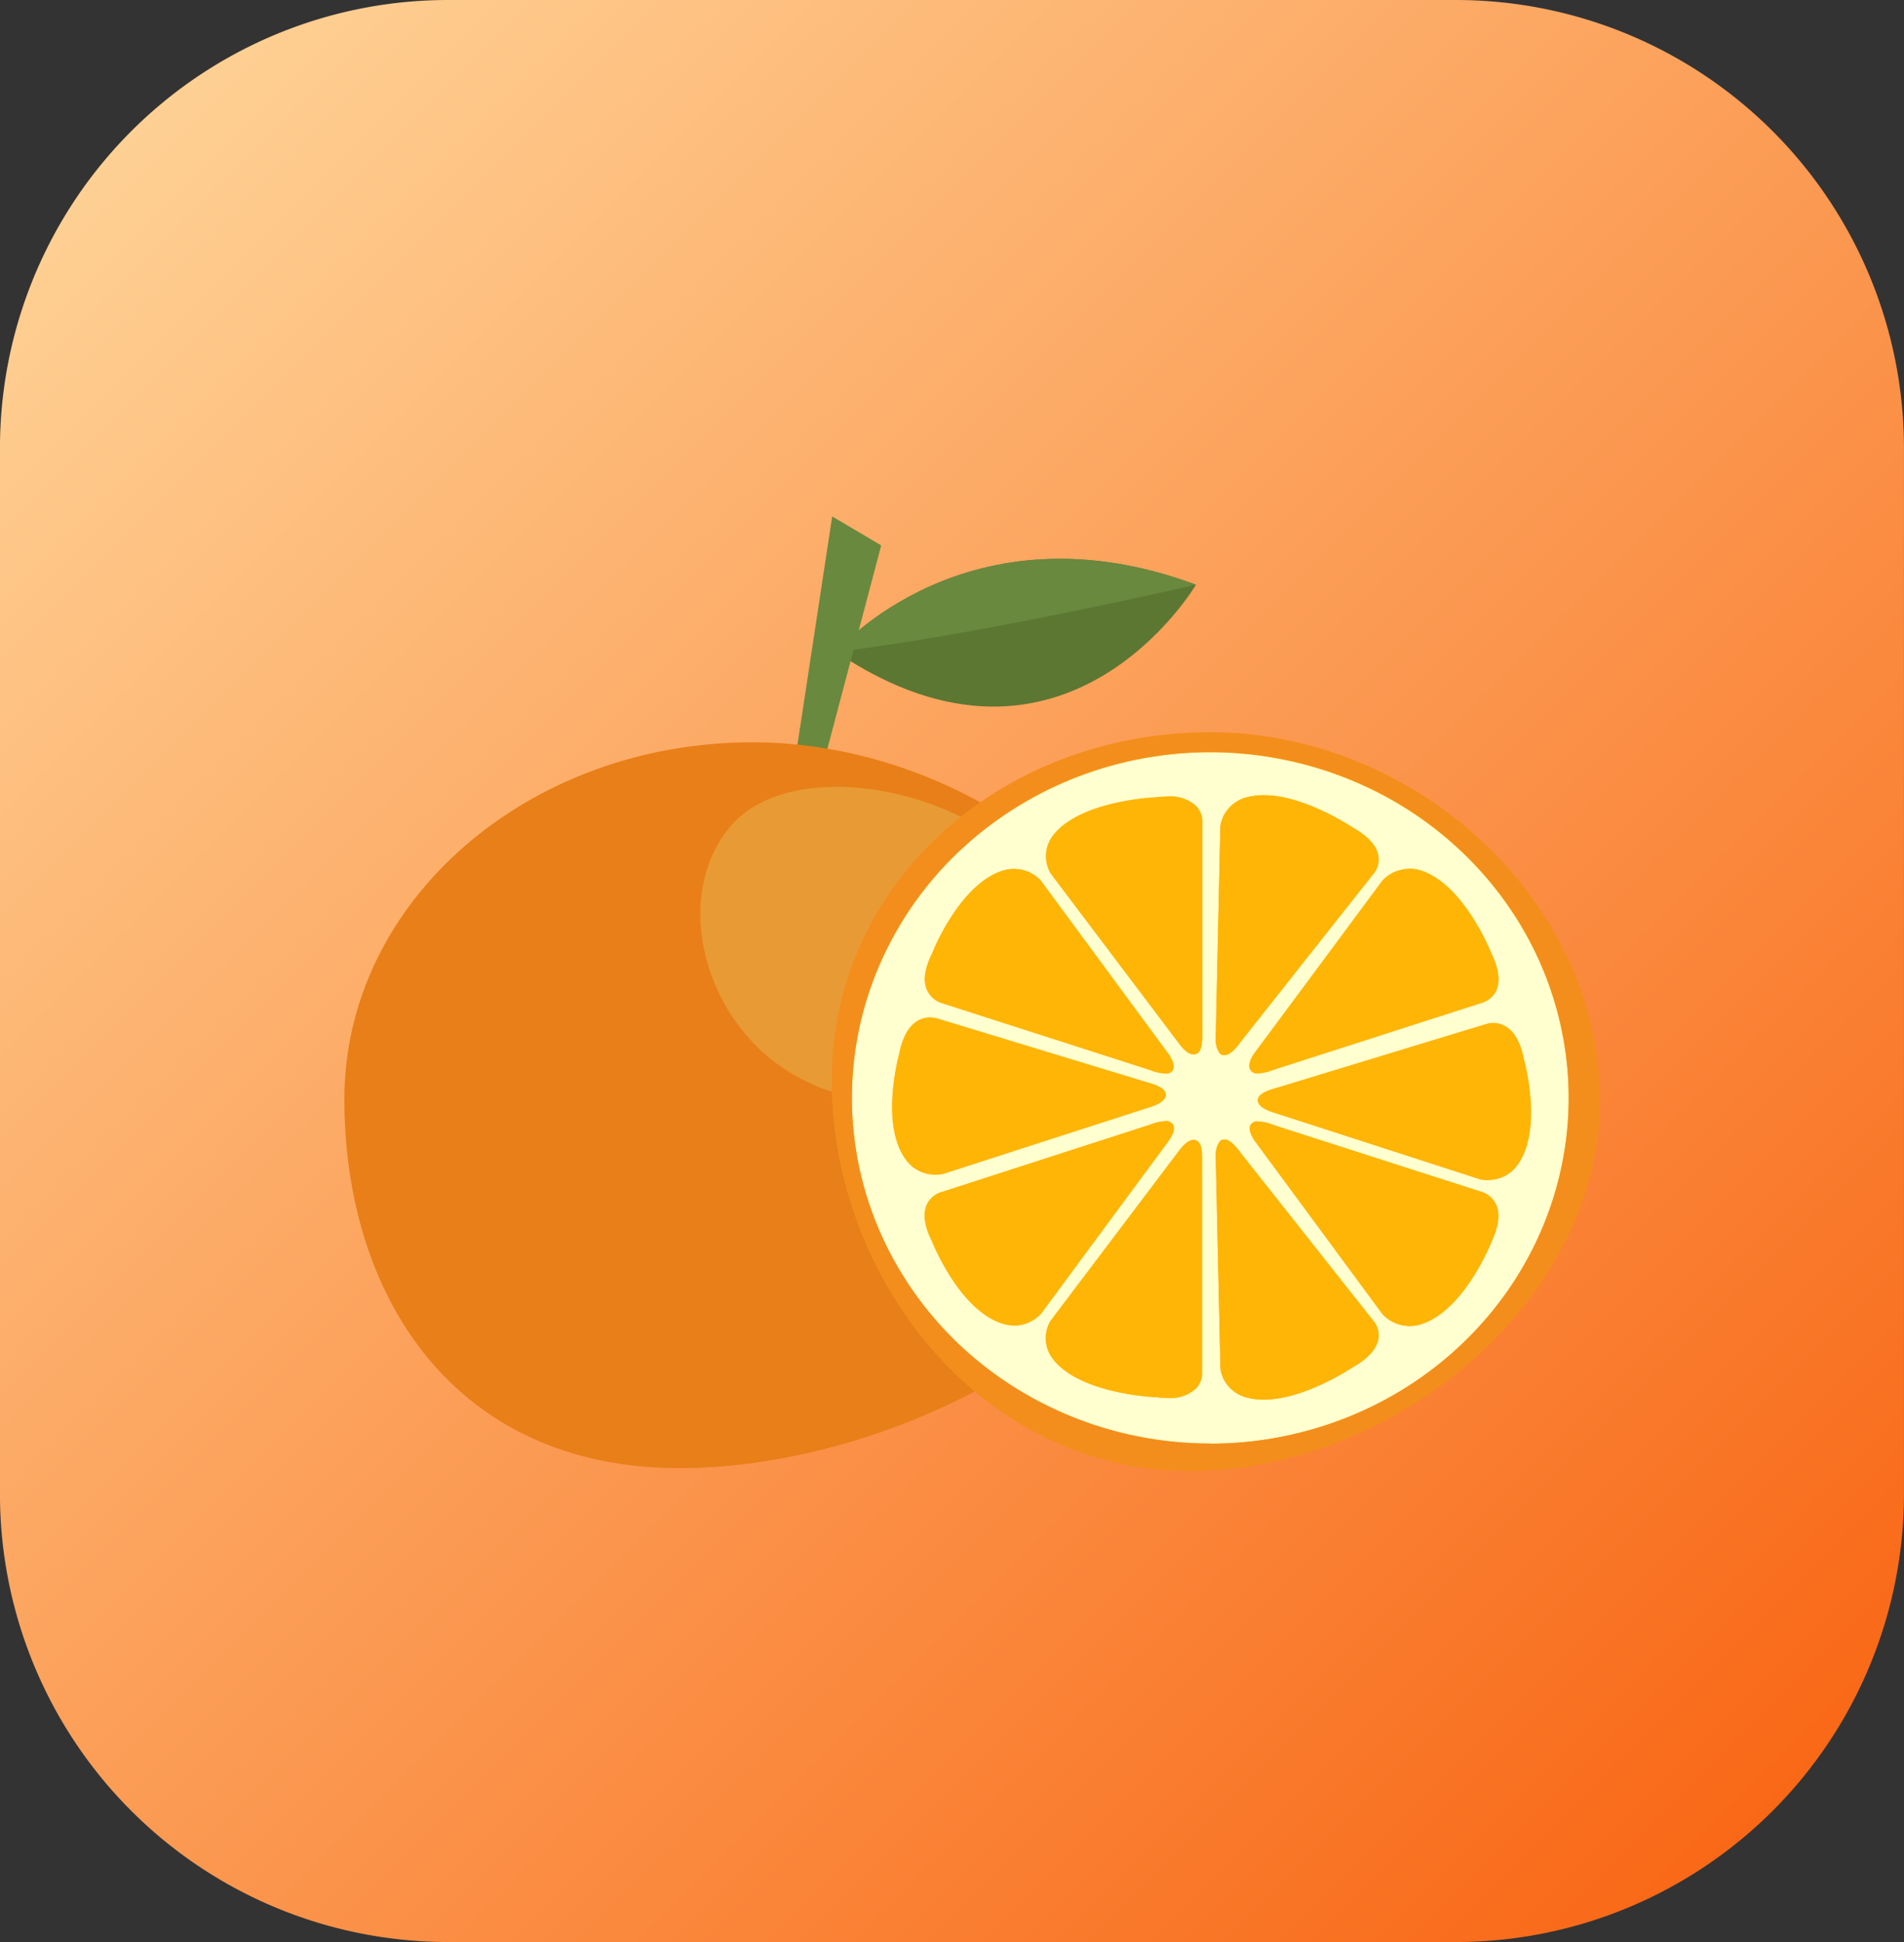 <svg xmlns="http://www.w3.org/2000/svg" width="51" height="52" viewBox="0.261 -0.307 51 52"><rect x="0.261" y="-0.307" width="51" height="52" fill="#333333" stroke="none"/><g data-name="Bg"><path d="M12 0h27a12 12 0 0 1 12 12v28a12 12 0 0 1-12 12H12A12 12 0 0 1 0 40V12A12 12 0 0 1 12 0z" fill-rule="evenodd" fill="url(&quot;#a&quot;)" transform="translate(.26 -.307)" data-name="Rectangle 5895"/><g data-name="Vector"><g data-name="orange-snacks"><g data-name="Layer 2"><g data-name="Objects"><path d="M22.653 17.147s3.498-4.082 9.643-1.797c0 0-3.5 5.935-9.643 1.797Z" fill="#5c7732" fill-rule="evenodd" data-name="Vector"/><path d="M22.653 17.147s3.498-4.082 9.643-1.797c0 0-5.872 1.36-9.643 1.797Z" fill="#69893e" fill-rule="evenodd" data-name="Vector"/><path d="m21.429 20.896 1.123-7.375 1.313.776-1.802 6.804a4.433 4.433 0 0 1-.634-.205Z" fill="#69893e" fill-rule="evenodd" data-name="Vector"/><path d="M32.185 29.531c0 5.277-7.688 9.474-13.72 9.474-6.033 0-8.98-4.604-8.98-9.88 0-5.277 4.893-9.556 10.928-9.556 6.034 0 11.772 4.686 11.772 9.962Z" fill="#e87f18" fill-rule="evenodd" data-name="Vector"/><path d="M19.773 21.884c1.415-1.771 5.123-1.261 7.147.242 2.025 1.504 1.78 3.787.364 5.554-1.415 1.768-4.207 1.984-6.231.482-2.025-1.501-2.7-4.504-1.28-6.278Z" fill="#e89b34" fill-rule="evenodd" data-name="Vector"/><path d="M32.679 38.702c-1.986 0-3.927-.568-5.578-1.632a9.766 9.766 0 0 1-3.698-4.344 9.358 9.358 0 0 1-.571-5.593 9.578 9.578 0 0 1 2.747-4.957 10.161 10.161 0 0 1 5.141-2.649 10.388 10.388 0 0 1 5.801.551 9.97 9.97 0 0 1 4.506 3.565 9.435 9.435 0 0 1 1.692 5.378c-.003 2.567-1.061 5.028-2.944 6.842-1.882 1.815-4.434 2.836-7.096 2.839Z" fill="#ffb506" fill-rule="evenodd" data-name="Vector"/><path d="M32.679 19.837c2.545.003 4.985.979 6.785 2.714 1.8 1.735 2.812 4.088 2.815 6.542 0 1.83-.563 3.62-1.618 5.142a9.533 9.533 0 0 1-4.308 3.41 9.932 9.932 0 0 1-5.547.526 9.715 9.715 0 0 1-4.915-2.533 9.158 9.158 0 0 1-2.628-4.74 8.948 8.948 0 0 1 .547-5.347 9.337 9.337 0 0 1 3.536-4.154 9.856 9.856 0 0 1 5.333-1.56Zm-7.575 6.38a.619.619 0 0 0 .162.214c.07.06.152.103.24.129l5.556 1.785c.13.054.27.087.411.097a.212.212 0 0 0 .119-.019.203.203 0 0 0 .087-.08c.082-.155-.107-.412-.144-.46l-3.393-4.604a.991.991 0 0 0-.99-.28c-1.164.334-1.898 2.153-1.925 2.226-.206.413-.247.752-.123.992Zm-.544 4.562a.93.93 0 0 0 .33.268c.13.063.274.097.42.097.075 0 .15-.007.224-.022l5.542-1.803c.076-.022.412-.133.412-.32-.002-.13-.163-.237-.504-.328L25.4 26.973a.691.691 0 0 0-.222-.038c-.245 0-.663.125-.823.948-.017.081-.533 1.968.205 2.896Zm2.862 4.412a1.006 1.006 0 0 0 .727-.322l3.394-4.594c.037-.05.227-.307.144-.462a.203.203 0 0 0-.087-.08.212.212 0 0 0-.118-.02c-.142.01-.281.043-.412.096l-5.555 1.795a.655.655 0 0 0-.411.322c-.124.24-.085.579.12.992.03.077.764 1.896 1.929 2.227a.94.94 0 0 0 .27.038Zm5.037-4.404c.01-.276-.02-.44-.101-.52a.177.177 0 0 0-.126-.053c-.176 0-.347.236-.382.281l-3.448 4.563a.902.902 0 0 0 .04.992c.696.958 2.719 1.053 2.799 1.053.098.012.197.019.296.02a1.016 1.016 0 0 0 .76-.254.601.601 0 0 0 .162-.436v-5.646Zm-.101-2.908c.08-.075.111-.244.109-.518v-5.637a.59.59 0 0 0-.162-.443 1.015 1.015 0 0 0-.76-.254 2.494 2.494 0 0 0-.29.02c-.086.002-2.109.096-2.804 1.054a.908.908 0 0 0-.037.992l3.436 4.548c.035.048.214.282.382.282a.18.18 0 0 0 .126-.052Zm5.65-4.92a.995.995 0 0 0-.725.322l-3.394 4.57c-.04.05-.227.308-.146.462.02.035.05.063.087.08a.212.212 0 0 0 .118.02c.142-.01.281-.042.412-.096l5.555-1.785a.65.65 0 0 0 .411-.323c.124-.24.087-.58-.119-.992-.03-.077-.765-1.896-1.93-2.23a1.003 1.003 0 0 0-.27-.035Zm-5.183 4.507c-.015.15.022.301.105.429a.169.169 0 0 0 .125.053c.12 0 .26-.113.435-.355l3.549-4.49a.608.608 0 0 0 .144-.485c-.044-.273-.27-.531-.681-.761-.054-.036-1.307-.871-2.397-.871a1.72 1.72 0 0 0-.498.07.97.97 0 0 0-.446.295.917.917 0 0 0-.213.48l-.123 5.635Zm4.358 8.074a.59.59 0 0 0-.14-.48l-3.551-4.493c-.177-.244-.317-.357-.437-.357a.174.174 0 0 0-.125.053.667.667 0 0 0-.105.427l.126 5.647a.912.912 0 0 0 .213.475c.116.135.27.236.443.291.161.047.33.07.498.07 1.09 0 2.343-.836 2.39-.867.414-.234.644-.492.688-.766Zm3.022-2.61c.206-.417.245-.762.113-1.008a.617.617 0 0 0-.395-.32l-5.555-1.785a1.319 1.319 0 0 0-.411-.097.212.212 0 0 0-.119.02.203.203 0 0 0-.087.079c-.08.155.107.413.144.46l3.395 4.604a.993.993 0 0 0 .99.278c1.162-.331 1.896-2.15 1.925-2.224Zm-.088-1.643a.974.974 0 0 0 .42-.09.939.939 0 0 0 .335-.26c.742-.93.226-2.816.205-2.891-.168-.83-.588-.954-.823-.954-.07 0-.14.012-.205.035L34.46 28.83c-.342.09-.506.195-.506.328-.01.186.335.299.4.319l5.556 1.797c.068.014.136.02.206.022Z" fill="#ffffcf" fill-rule="evenodd" data-name="Vector"/><path d="M43.118 29.162c0 5.334-5.462 9.919-11 9.919-5.54 0-9.58-5.122-9.58-10.458S27.136 19.3 32.67 19.3c5.536 0 10.447 4.528 10.447 9.862ZM32.68 38.35c2.545-.003 4.985-.979 6.785-2.714 1.8-1.735 2.812-4.088 2.815-6.542a9.021 9.021 0 0 0-1.614-5.143 9.533 9.533 0 0 0-4.306-3.412 9.932 9.932 0 0 0-5.546-.53 9.716 9.716 0 0 0-4.917 2.53 9.159 9.159 0 0 0-2.631 4.736 8.948 8.948 0 0 0 .542 5.348 9.337 9.337 0 0 0 3.532 4.156 9.855 9.855 0 0 0 5.332 1.565Z" fill="#f38e1c" fill-rule="evenodd" data-name="Vector"/><path d="M32.296 21.273a.607.607 0 0 1 .163.443v5.643c.01.274-.02.439-.1.518a.175.175 0 0 1-.126.052c-.177 0-.348-.235-.383-.282l-3.444-4.563a.904.904 0 0 1 .037-.991c.695-.958 2.718-1.054 2.804-1.054.096-.012.193-.019.29-.02a1.016 1.016 0 0 1 .76.254ZM37.183 22.618a.594.594 0 0 1-.144.484l-3.55 4.491c-.174.242-.314.355-.434.355a.174.174 0 0 1-.125-.053.669.669 0 0 1-.105-.429l.123-5.635a.917.917 0 0 1 .213-.48.97.97 0 0 1 .446-.296c.161-.047.33-.07.498-.07 1.09 0 2.343.836 2.397.872.407.23.637.488.68.761ZM40.335 26.234a.649.649 0 0 1-.411.323l-5.556 1.786c-.13.054-.27.086-.411.095a.212.212 0 0 1-.119-.019.203.203 0 0 1-.087-.08c-.08-.155.107-.413.146-.462l3.387-4.596a.97.97 0 0 1 .453-.283 1 1 0 0 1 .54-.003c1.165.333 1.9 2.152 1.93 2.23.204.412.243.752.128 1.01ZM31.67 28.333a.203.203 0 0 1-.086.08.212.212 0 0 1-.12.02 1.319 1.319 0 0 1-.41-.098l-5.556-1.785a.648.648 0 0 1-.395-.321c-.123-.248-.082-.588.124-1.004.027-.078.761-1.897 1.926-2.23a1.014 1.014 0 0 1 .664.047.96.96 0 0 1 .325.233l3.393 4.604c.037.047.226.305.136.454ZM32.459 36.44a.592.592 0 0 1-.163.433 1.015 1.015 0 0 1-.76.254 2.691 2.691 0 0 1-.295-.02c-.08-.002-2.103-.095-2.798-1.053a.906.906 0 0 1-.042-.992l3.449-4.563c.035-.045.214-.281.382-.281a.182.182 0 0 1 .126.053c.08.08.1.244.1.52v5.65ZM37.043 35.052a.604.604 0 0 1 .14.48c-.044.274-.276.531-.688.766-.047.031-1.3.866-2.39.866a1.72 1.72 0 0 1-.498-.069.965.965 0 0 1-.444-.291.912.912 0 0 1-.213-.475l-.125-5.647a.667.667 0 0 1 .105-.427.169.169 0 0 1 .125-.053c.12 0 .26.113.436.357l3.552 4.493ZM40.217 32.94c-.028.073-.763 1.892-1.925 2.223a.993.993 0 0 1-.99-.278l-3.395-4.604c-.037-.048-.224-.305-.144-.46a.203.203 0 0 1 .087-.08.212.212 0 0 1 .119-.02c.142.01.28.044.411.098l5.555 1.785a.643.643 0 0 1 .391.32c.124.243.085.589-.109 1.015ZM40.867 30.93a.938.938 0 0 1-.334.264.974.974 0 0 1-.626.07l-5.555-1.796c-.066-.02-.402-.133-.402-.32.004-.129.165-.238.506-.327l5.588-1.702a.638.638 0 0 1 .206-.036c.243 0 .663.125.823.955.02.075.537 1.961-.206 2.892ZM31.527 30.263 28.14 34.86c-.09.1-.202.18-.327.236a1.006 1.006 0 0 1-.4.086.94.94 0 0 1-.269-.038c-1.164-.331-1.899-2.15-1.927-2.228-.204-.396-.245-.742-.122-.991a.628.628 0 0 1 .412-.322l5.555-1.795c.13-.054.27-.086.411-.095a.212.212 0 0 1 .119.019.203.203 0 0 1 .087.08c.082.155-.107.413-.152.452ZM31.488 29.018c0 .186-.346.297-.412.319l-5.542 1.785a1.16 1.16 0 0 1-.223.022.967.967 0 0 1-.421-.092.932.932 0 0 1-.334-.265c-.744-.928-.228-2.815-.205-2.896.17-.823.588-.948.823-.948a.69.69 0 0 1 .222.037l5.584 1.698c.341.092.502.197.508.34Z" fill="#ffb506" fill-rule="evenodd" data-name="Vector"/></g></g></g></g></g><defs><linearGradient x1="1" y1="1" x2="0" y2="0" id="a"><stop stop-color="#f8600d" offset="0"/><stop stop-color="#ffd89d" offset="1"/></linearGradient></defs></svg>